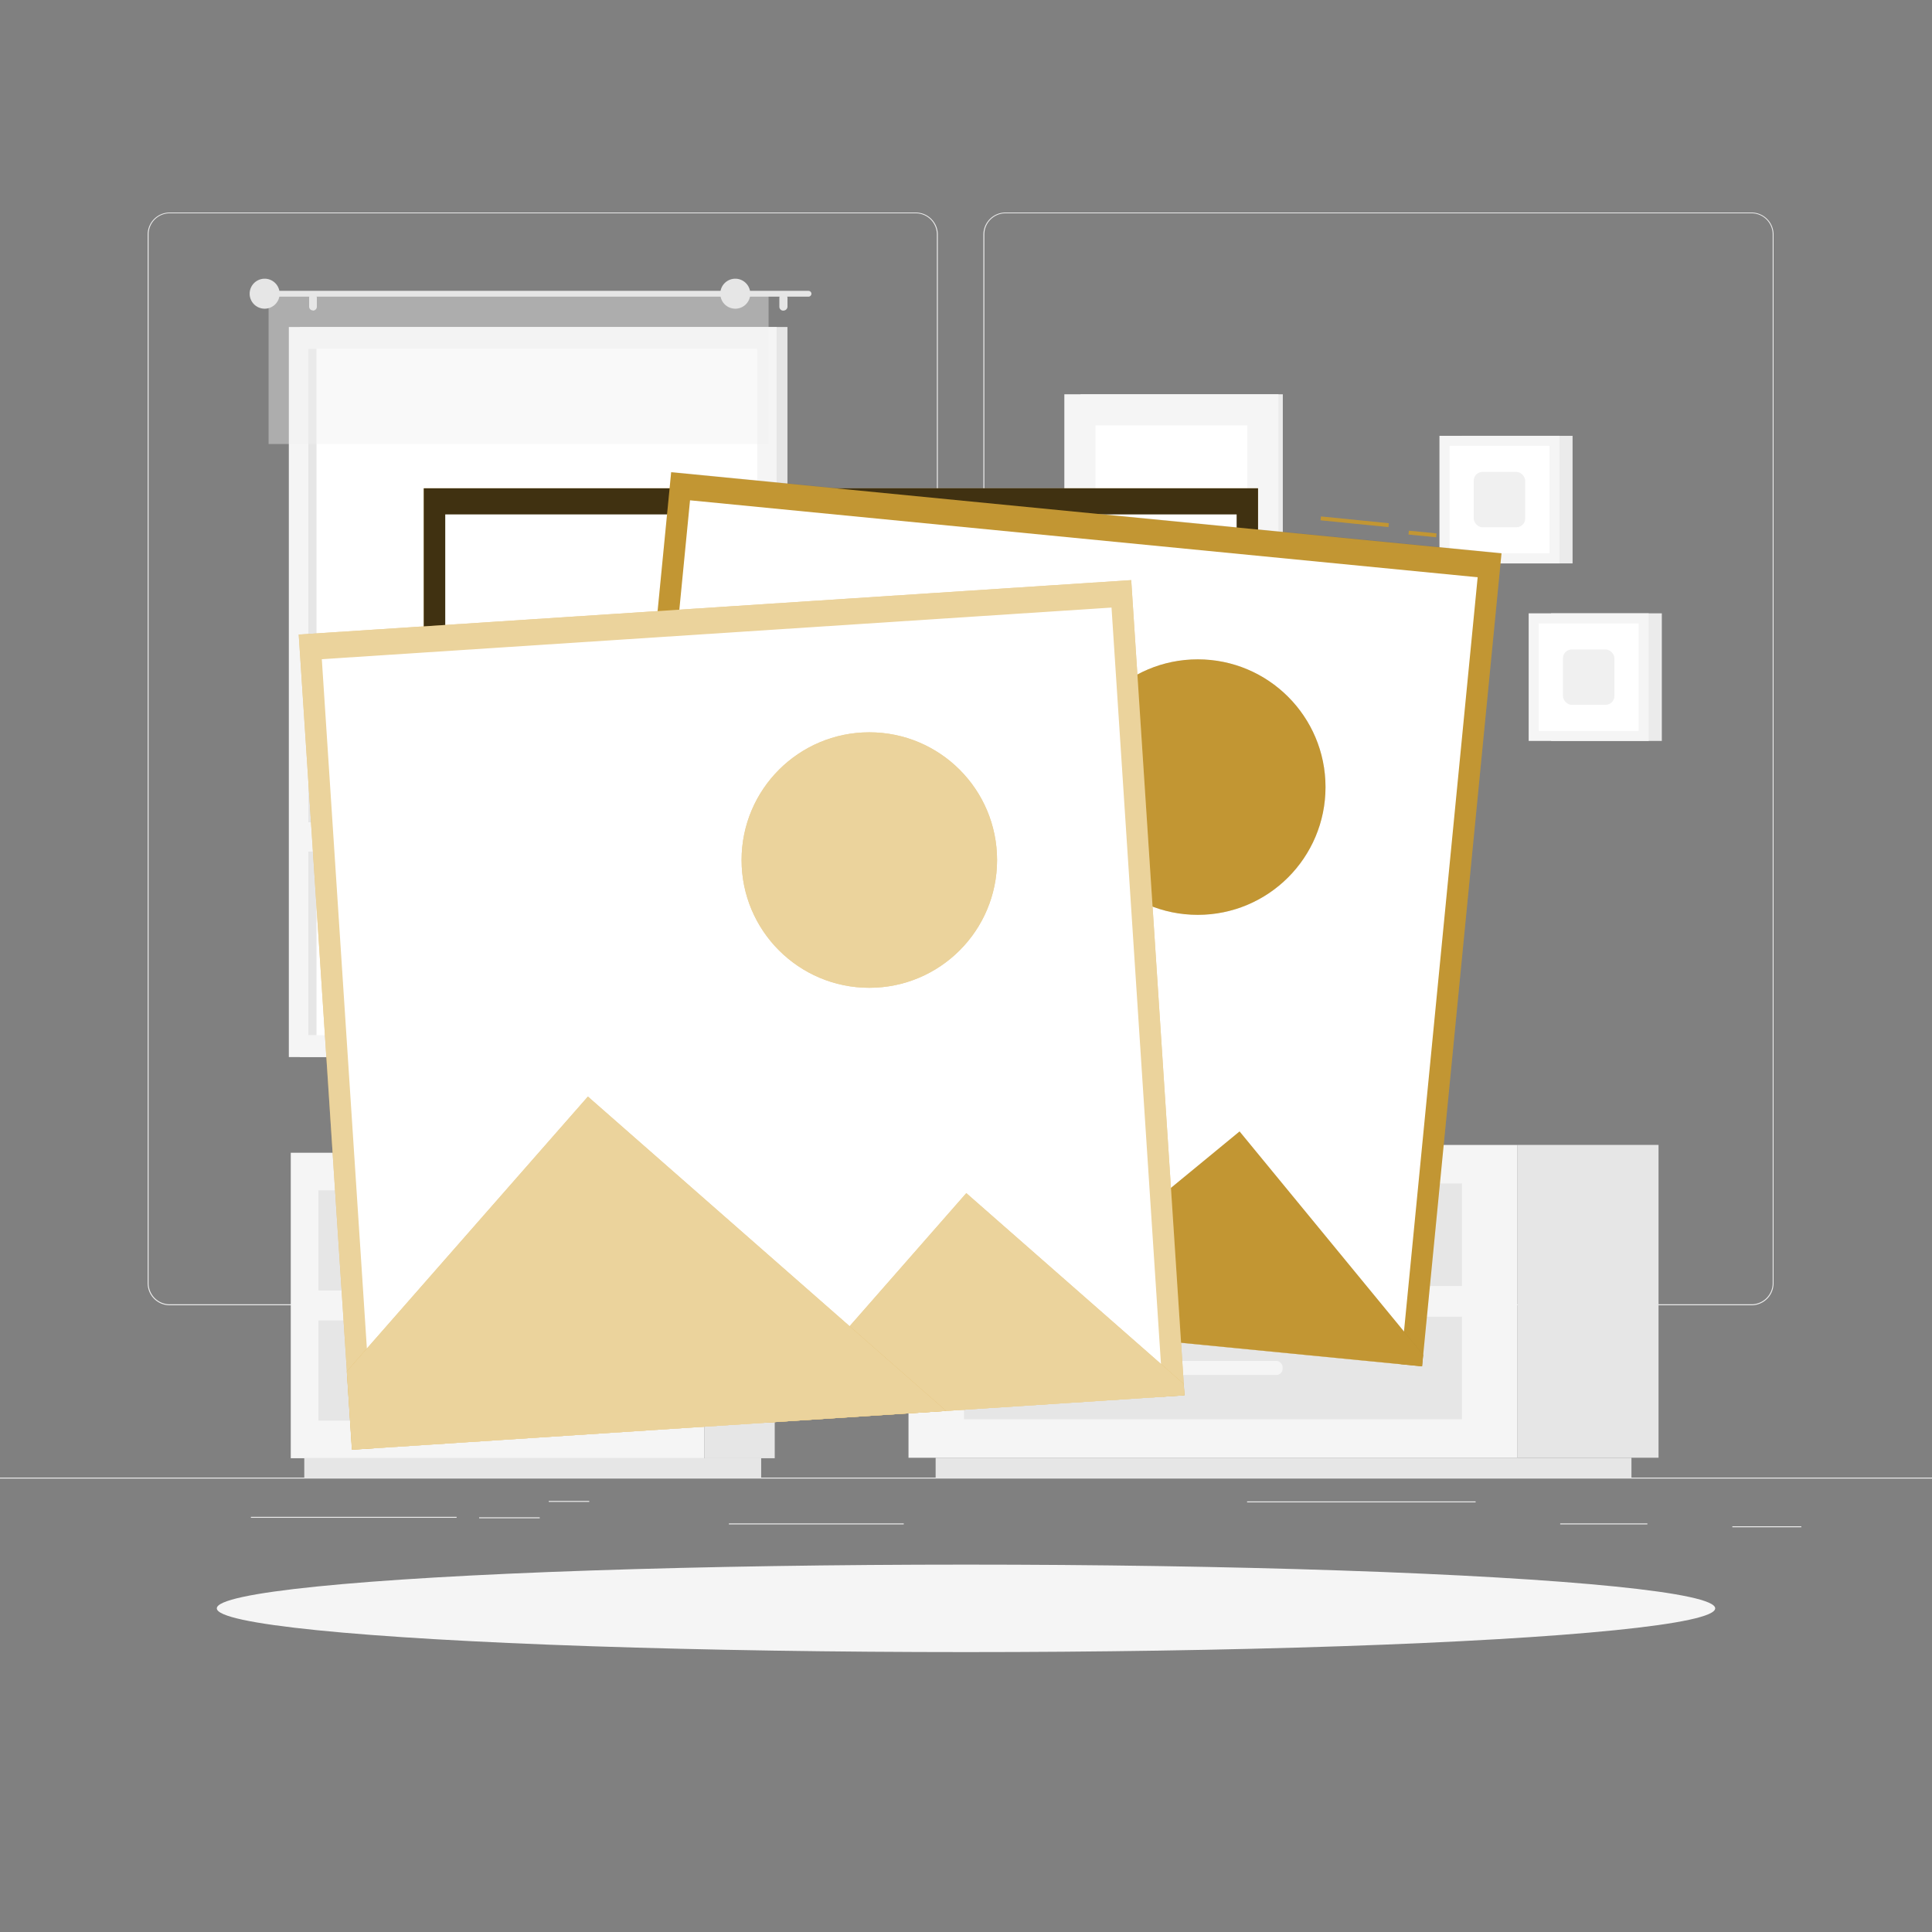 <svg xmlns="http://www.w3.org/2000/svg" viewBox="0 0 500 500"><rect x="0" y="0" width="500" height="500" fill="#808080" stroke="none"/><g id="freepik--background-complete--inject-4"><g id="freepik--background-complete--inject-4"><rect y="382.4" width="500" height="0.25" style="fill:#ebebeb"></rect><rect x="142.02" y="388.44" width="10.48" height="0.25" style="fill:#ebebeb"></rect><rect x="448.33" y="395" width="17.85" height="0.25" style="fill:#ebebeb"></rect><rect x="322.74" y="388.56" width="59.15" height="0.25" style="fill:#ebebeb"></rect><rect x="188.64" y="394.26" width="45.25" height="0.25" style="fill:#ebebeb"></rect><rect x="124" y="392.68" width="15.68" height="0.25" style="fill:#ebebeb"></rect><rect x="403.78" y="394.26" width="22.56" height="0.25" style="fill:#ebebeb"></rect><rect x="64.93" y="392.56" width="53.24" height="0.25" style="fill:#ebebeb"></rect><path d="M237,337.8H43.91a5.71,5.71,0,0,1-5.7-5.71V60.66A5.71,5.71,0,0,1,43.91,55H237a5.71,5.71,0,0,1,5.71,5.71h0V332.09A5.71,5.71,0,0,1,237,337.8ZM43.91,55.2a5.46,5.46,0,0,0-5.45,5.46V332.09a5.46,5.46,0,0,0,5.45,5.46H237a5.48,5.48,0,0,0,5.46-5.46V60.66A5.48,5.48,0,0,0,237,55.2Z" style="fill:#ebebeb"></path><path d="M453.31,337.8H260.21a5.73,5.73,0,0,1-5.71-5.71V60.66A5.72,5.72,0,0,1,260.21,55h193.1A5.71,5.71,0,0,1,459,60.66V332.09A5.7,5.7,0,0,1,453.31,337.8ZM260.21,55.2a5.48,5.48,0,0,0-5.46,5.46V332.09a5.48,5.48,0,0,0,5.46,5.46h193.1a5.48,5.48,0,0,0,5.46-5.46V60.66a5.48,5.48,0,0,0-5.46-5.46Z" style="fill:#ebebeb"></path><rect x="77.55" y="84.63" width="126.24" height="188.94" style="fill:#e6e6e6"></rect><rect x="74.75" y="84.63" width="126.24" height="188.94" style="fill:#f5f5f5"></rect><rect x="79.78" y="90.29" width="116.17" height="177.63" style="fill:#fff"></rect><rect x="79.79" y="90.28" width="2.12" height="177.63" style="fill:#e6e6e6"></rect><rect x="76.83" y="212.8" width="122.07" height="7.59" style="fill:#f5f5f5"></rect><rect x="69.51" y="76.05" width="129.4" height="38.86" style="fill:#f0f0f0;opacity:0.4;isolation:isolate"></rect><path d="M69.26,75.27h140A.78.78,0,0,1,210,76h0a.78.78,0,0,1-.78.78h-140a.78.78,0,0,1-.77-.78h0A.79.79,0,0,1,69.26,75.27Z" style="fill:#e6e6e6"></path><path d="M64.61,76a3.88,3.88,0,1,0,3.89-3.87h0A3.88,3.88,0,0,0,64.61,76Z" style="fill:#e6e6e6"></path><path d="M202.75,80.38h0a1.05,1.05,0,0,0,1.05-1V77.09a1.05,1.05,0,0,0-1.05-1h0a1,1,0,0,0-1.05,1v2.3a1,1,0,0,0,1,1Z" style="fill:#e6e6e6"></path><path d="M81,80.38h0a1,1,0,0,0,1-1V77.09a1,1,0,0,0-1-1h0a1,1,0,0,0-1,1v2.25a1,1,0,0,0,1,1Z" style="fill:#e6e6e6"></path><path d="M186.41,76a3.88,3.88,0,1,0,3.89-3.87h0A3.88,3.88,0,0,0,186.41,76Z" style="fill:#e6e6e6"></path><rect x="392.71" y="296.3" width="36.52" height="80.96" style="fill:#e6e6e6"></rect><rect x="242.14" y="377.27" width="180.08" height="5.13" style="fill:#e6e6e6"></rect><rect x="235.12" y="296.31" width="157.59" height="80.96" style="fill:#f5f5f5"></rect><rect x="249.48" y="306.27" width="128.88" height="26.55" style="fill:#e6e6e6"></rect><rect x="249.48" y="340.75" width="128.88" height="26.55" style="fill:#e6e6e6"></rect><rect x="295.88" y="317.73" width="36.06" height="3.64" rx="1.61" style="fill:#f5f5f5"></rect><rect x="295.88" y="352.2" width="36.06" height="3.64" rx="1.61" style="fill:#f5f5f5"></rect><circle cx="349.17" cy="276.61" r="8.08" style="fill:#f5f5f5"></circle><circle cx="334.59" cy="274.81" r="8.05" style="fill:#f5f5f5"></circle><circle cx="295.67" cy="278.53" r="8.05" style="fill:#f5f5f5"></circle><circle cx="316.42" cy="282.25" r="8.05" style="fill:#f5f5f5"></circle><path d="M370.63,277.79s-1.3,18.52-51.26,18.52-51.26-18.52-51.26-18.52Z" style="fill:#e6e6e6"></path><rect x="182.27" y="298.33" width="18.23" height="79.06" style="fill:#e6e6e6"></rect><rect x="78.75" y="377.39" width="118.24" height="5.01" style="fill:#e6e6e6"></rect><rect x="75.25" y="298.33" width="107.01" height="79.06" style="fill:#f5f5f5"></rect><rect x="82.42" y="308.06" width="92.68" height="25.93" style="fill:#e6e6e6"></rect><rect x="82.42" y="341.73" width="92.68" height="25.93" style="fill:#e6e6e6"></rect><path d="M114.72,311.23h28.07a3.48,3.48,0,0,0,3.46-3.45h0a3.47,3.47,0,0,0-3.46-3.46H114.72a3.48,3.48,0,0,0-3.45,3.46h0A3.47,3.47,0,0,0,114.72,311.23Z" style="fill:#f5f5f5"></path><path d="M114.72,344.9h28.07a3.47,3.47,0,0,0,3.46-3.46h0a3.48,3.48,0,0,0-3.46-3.45H114.72a3.47,3.47,0,0,0-3.45,3.45h0A3.48,3.48,0,0,0,114.72,344.9Z" style="fill:#f5f5f5"></path><rect x="279.65" y="102.04" width="52.34" height="106.54" style="fill:#ebebeb"></rect><rect x="275.45" y="102.04" width="55.41" height="106.54" style="fill:#f5f5f5"></rect><rect x="283.5" y="110.1" width="39.29" height="90.42" style="fill:#fff"></rect><rect x="401.42" y="158.73" width="28.66" height="33.02" style="fill:#ebebeb"></rect><rect x="395.62" y="158.73" width="31.06" height="33.02" style="fill:#f5f5f5"></rect><rect x="398.23" y="161.34" width="25.85" height="27.81" style="fill:#fff"></rect><rect x="404.49" y="168.08" width="13.32" height="14.33" rx="2.28" style="fill:#f0f0f0"></rect><rect x="378.32" y="112.79" width="28.66" height="33.02" style="fill:#ebebeb"></rect><rect x="372.53" y="112.79" width="31.06" height="33.02" style="fill:#f5f5f5"></rect><rect x="375.14" y="115.39" width="25.85" height="27.81" style="fill:#fff"></rect><rect x="381.4" y="122.13" width="13.32" height="14.33" rx="2.28" style="fill:#f0f0f0"></rect></g></g><g id="freepik--Shadow--inject-4"><g id="freepik--shadow--inject-4"><ellipse cx="250" cy="416.24" rx="193.89" ry="11.32" style="fill:#f5f5f5"></ellipse></g></g><g id="freepik--Images--inject-4"><g id="freepik--photo-3--inject-4"><rect x="109.67" y="126.37" width="215.91" height="211.41" style="fill:#D7A638"></rect><rect x="109.67" y="126.37" width="215.91" height="211.41" style="opacity:0.7;isolation:isolate"></rect><rect x="115.23" y="133.13" width="204.81" height="204.65" style="fill:#fff"></rect><polygon points="325.58 334.8 325.58 337.78 216.77 337.78 240.29 314.28 272.67 281.88 325.58 334.8" style="fill:#D7A638"></polygon><polygon points="325.58 334.8 325.58 337.78 216.77 337.78 240.29 314.28 272.67 281.88 325.58 334.8" style="opacity:0.7;isolation:isolate"></polygon><polygon points="109.67 337.78 109.67 317.46 176.57 250.56 263.79 337.78 109.67 337.78" style="fill:#D7A638"></polygon><polygon points="109.67 337.78 109.67 317.46 176.57 250.56 263.79 337.78 109.67 337.78" style="opacity:0.7;isolation:isolate"></polygon><circle cx="253.23" cy="194.22" r="33.06" transform="translate(20.95 413.07) rotate(-80.78)" style="fill:#D7A638"></circle><circle cx="253.23" cy="194.22" r="33.06" transform="translate(20.95 413.07) rotate(-80.78)" style="opacity:0.7;isolation:isolate"></circle></g><g id="freepik--photo-2--inject-4"><rect x="165.16" y="129.96" width="211.41" height="215.91" transform="translate(7.74 484.36) rotate(-84.42)" style="fill:#D7A638"></rect><rect x="165.16" y="129.89" width="211.41" height="215.91" transform="translate(7.81 484.3) rotate(-84.42)" style="opacity:0.1;isolation:isolate"></rect><rect x="168.22" y="138.87" width="204.65" height="204.81" transform="translate(4.11 487.08) rotate(-84.42)" style="fill:#fff"></rect><rect x="367.64" y="134.6" width="1" height="7.18" transform="translate(194.81 491.15) rotate(-84.42)" style="fill:#D7A638"></rect><rect x="350.09" y="126.2" width="1" height="17.66" transform="translate(181.35 470.45) rotate(-84.29)" style="fill:#D7A638"></rect><rect x="367.64" y="134.6" width="1" height="7.18" transform="translate(194.81 491.15) rotate(-84.42)" style="opacity:0.1;isolation:isolate"></rect><rect x="350.09" y="126.2" width="1" height="17.66" transform="translate(181.35 470.45) rotate(-84.29)" style="opacity:0.1;isolation:isolate"></rect><polygon points="368.31 350.63 368.02 353.6 259.73 343.02 285.42 321.92 320.8 292.82 368.31 350.63" style="opacity:0.1;isolation:isolate"></polygon><polygon points="368.31 350.63 368.02 353.6 259.73 343.02 285.42 321.92 320.8 292.82 368.31 350.63" style="fill:#D7A638"></polygon><polygon points="368.31 350.63 368.02 353.6 259.73 343.02 285.42 321.92 320.8 292.82 368.31 350.63" style="opacity:0.1;isolation:isolate"></polygon><circle cx="309.98" cy="203.7" r="33.06" style="opacity:0.1;isolation:isolate"></circle><circle cx="309.98" cy="203.7" r="33.06" style="fill:#D7A638"></circle><circle cx="309.98" cy="203.7" r="33.06" style="opacity:0.1;isolation:isolate"></circle></g><g id="freepik--photo-1--inject-4"><rect x="83.97" y="156.95" width="215.91" height="211.41" transform="translate(-16.72 13.08) rotate(-3.74)" style="fill:#D7A638"></rect><rect x="89.74" y="163.7" width="204.81" height="204.65" transform="translate(-16.94 13.1) rotate(-3.74)" style="fill:#fff"></rect><rect x="83.97" y="156.95" width="215.91" height="211.41" transform="translate(-16.72 13.08) rotate(-3.74)" style="fill:#fff;opacity:0.5;isolation:isolate"></rect><polygon points="306.33 358.14 306.52 361.11 197.95 368.2 219.88 343.22 250.08 308.78 306.33 358.14" style="fill:#D7A638"></polygon><polygon points="306.33 358.14 306.52 361.11 197.95 368.2 219.88 343.22 250.08 308.78 306.33 358.14" style="fill:#fff;opacity:0.5;isolation:isolate"></polygon><polygon points="91.07 375.18 89.75 354.91 152.15 283.79 244.86 365.14 91.07 375.18" style="fill:#D7A638"></polygon><polygon points="91.07 375.18 89.75 354.91 152.15 283.79 244.86 365.14 91.07 375.18" style="fill:#fff;opacity:0.5;isolation:isolate"></polygon><circle cx="224.98" cy="222.58" r="33.06" style="fill:#D7A638"></circle><circle cx="224.98" cy="222.58" r="33.06" style="fill:#fff;opacity:0.5;isolation:isolate"></circle></g></g></svg>
